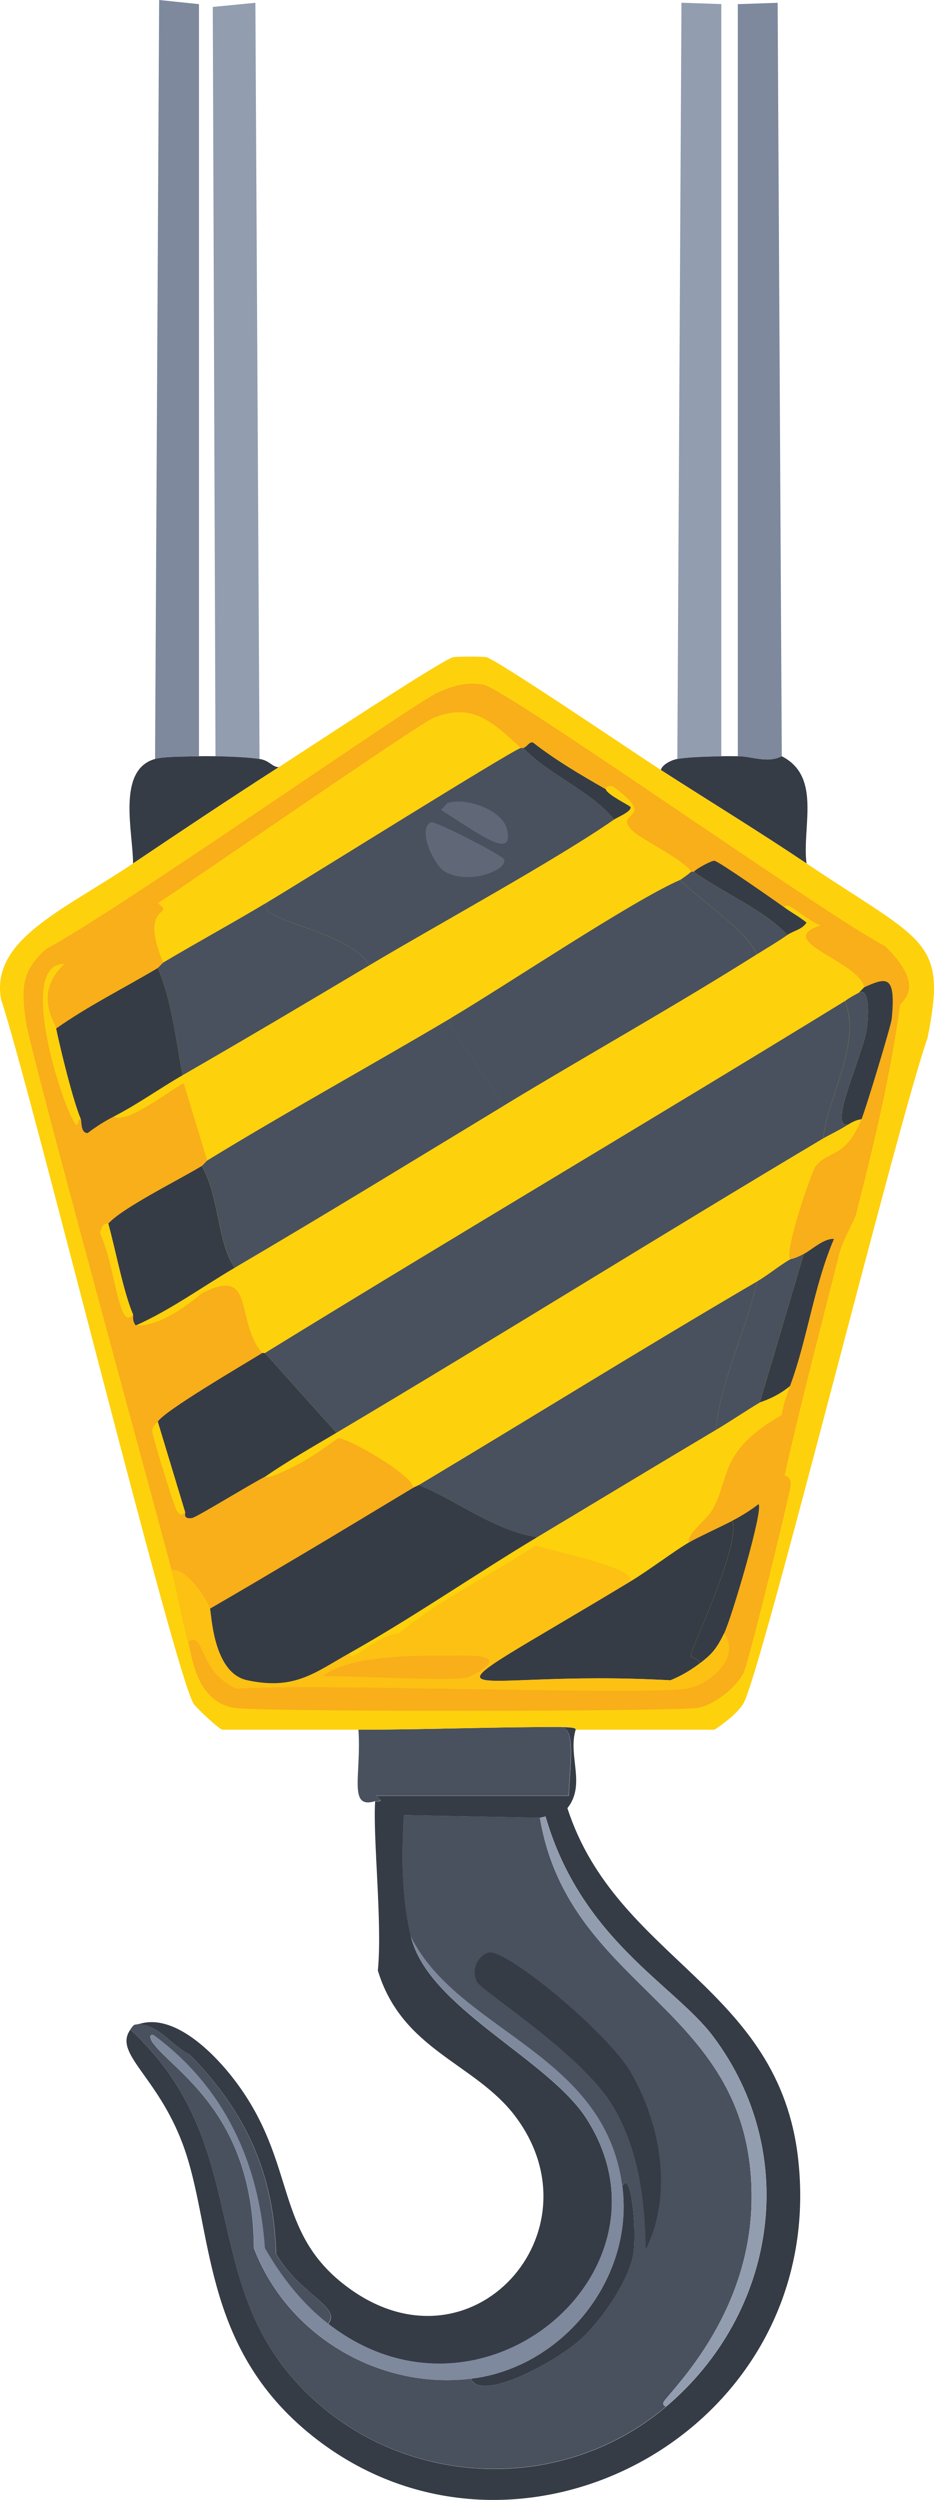 <?xml version="1.0" encoding="UTF-8"?>
<svg id="Layer_2" xmlns="http://www.w3.org/2000/svg" viewBox="0 0 151.01 404.02">
  <defs>
    <style>
      .cls-1 {
        fill: #7e899d;
      }

      .cls-2 {
        fill: #606878;
      }

      .cls-3 {
        fill: #363c46;
      }

      .cls-4 {
        fill: #49515e;
      }

      .cls-5 {
        fill: #fdc114;
      }

      .cls-6 {
        fill: #f9af19;
      }

      .cls-7 {
        fill: #fed10d;
      }

      .cls-8 {
        fill: #929daf;
      }
    </style>
  </defs>
  <g id="Layer_1-2" data-name="Layer_1">
    <g id="Generative_Object">
      <g>
        <g>
          <path class="cls-8" d="M41.95,122.67c-2.05-.31-5-.39-7.11-.44l-.44-121.11,6.89-.67.67,122.22Z"/>
          <path class="cls-1" d="M126.4,122.22c-2.32,1.2-4.81,0-7.11,0V.67l6.44-.22.67,121.78Z"/>
          <path class="cls-1" d="M32.18,122.22c-1.84.08-5.53,0-7.11.44L25.73,0l6.44.67v121.56Z"/>
          <path class="cls-8" d="M116.62,122.22c-2.12.07-5.08.12-7.11.44L110.18.44l6.44.22v121.56Z"/>
        </g>
        <path class="cls-3" d="M116.62,122.22c.78-.03,1.84,0,2.67,0,2.3,0,4.79,1.2,7.11,0,6.47,3.31,3.25,11.39,4,17.33-7.67-5.15-15.77-10.1-23.56-15.11.27-.95,1.85-1.65,2.67-1.78,2.04-.33,4.99-.37,7.11-.44Z"/>
        <path class="cls-3" d="M32.18,122.22c.34-.02,2.19-.01,2.67,0,2.11.05,5.07.14,7.11.44,1.65.25,2,1.29,3.11,1.33-7.86,5.04-15.8,10.34-23.56,15.56.02-4.94-2.71-15.14,3.56-16.89,1.58-.44,5.27-.36,7.11-.44Z"/>
        <g>
          <path class="cls-3" d="M93.07,279.56c-1.28,4.28,1.71,8.84-1.33,12.67,7.97,24.59,34.3,28.75,37.33,56.89,4.74,43.96-45.61,70.7-78.44,44.67-18.39-14.58-16.03-33.81-21.11-47.33-4.14-11.02-11.22-14.58-8.44-18.44,19.13,17.65,11.39,38.65,25.78,55.78,15.17,18.06,42.83,20.43,60.89,5.11,17.78-15.08,21.81-40.77,7.56-59.78-6.28-8.38-21.3-15.55-27.11-35.56l-.89.22-22-.44c-.4,6.48-.37,13.2,1.11,19.56,2.68,11.51,22.23,19.8,28.44,29.56,15.61,24.51-16.99,52.4-41.78,33.11,2.17-2.81-4.6-4.7-8.44-11.33-.33-13.03-4.98-23.06-14-32.22-3.11-1.54-4.74-4.64-8.22-4.89,5.76-1.9,12.3,4.81,15.56,9.11,10.26,13.53,6.09,24.58,18.44,33.56,19.92,14.49,40.9-9.17,26.89-27.78-6.51-8.64-18.29-10.61-22.22-23.56.75-7.59-.81-21.3-.44-27.33,0-.05.73.16.89-.22l-.67-.67h31.11c.13-4.85,1.16-10.63-1.11-11.11,2.78,0,2.11.44,2.22.44Z"/>
          <path class="cls-4" d="M90.84,279.11c2.27.48,1.24,6.26,1.11,11.11h-31.11l.67.67c-.16.38-.89.18-.89.22-4.39,1.31-2.16-4.21-2.67-11.56,10.93-.01,21.93-.46,32.89-.44Z"/>
          <path class="cls-1" d="M100.62,353.33c1.93,14.92-9.67,29.32-24.44,31.11-14.93,1.81-29.74-7.03-35.11-21.11-.11-22.07-13.35-28.73-16.44-33.33-.12-.18-.72-1.33.22-1.11,11.37,8.37,17.03,20.58,18,34.44,2.64,4.62,6,8.94,10.22,12.22,24.79,19.29,57.38-8.6,41.78-33.11-6.21-9.75-25.76-18.05-28.44-29.56,7.53,15.44,31.41,18.78,34.22,40.44Z"/>
          <g>
            <path class="cls-4" d="M87.29,293.78c4.75,28.33,34.74,30.33,34.22,62-.3,18.81-13.37,30.85-14.22,32.44-.16.31.03.72.44.67-18.06,15.31-45.71,12.95-60.89-5.11-14.39-17.13-6.64-38.13-25.78-55.78.79-1.1.61-.65,1.33-.89,3.48.25,5.11,3.35,8.22,4.89,9.02,9.16,13.67,19.2,14,32.22,3.84,6.63,10.61,8.53,8.44,11.33-4.22-3.28-7.59-7.6-10.22-12.22-.97-13.87-6.63-26.08-18-34.44-.94-.22-.34.94-.22,1.11,3.1,4.6,16.34,11.26,16.44,33.33,5.37,14.08,20.18,22.92,35.11,21.11,1.54,3.83,13.51-2.65,17.56-6.22,3.31-2.92,8-9.64,8.67-14,.61-3.99-.41-13.78-1.78-10.89-2.81-21.67-26.69-25-34.22-40.44-1.48-6.36-1.51-13.07-1.11-19.56l22,.44Z"/>
            <path class="cls-3" d="M79.07,315.56c2.97-.46,19.23,13.02,22.89,19.33,4.87,8.4,6.9,19.7,2.44,28.67-.1-7.94-1.1-15.9-5.11-22.89-4.93-8.59-21.54-18.93-22.22-20.44-1.09-2.44.76-4.47,2-4.67Z"/>
          </g>
          <path class="cls-8" d="M107.73,388.89c-.42.05-.61-.36-.44-.67.85-1.6,13.92-13.64,14.22-32.44.51-31.67-29.47-33.67-34.22-62l.89-.22c5.81,20.01,20.83,27.18,27.11,35.56,14.26,19.01,10.23,44.7-7.56,59.78Z"/>
          <path class="cls-3" d="M76.18,384.44c14.78-1.79,26.38-16.19,24.44-31.11,1.37-2.89,2.38,6.9,1.78,10.89-.66,4.36-5.36,11.08-8.67,14-4.04,3.57-16.02,10.05-17.56,6.22Z"/>
        </g>
        <g>
          <path class="cls-7" d="M106.84,124.44c7.79,5.01,15.89,9.96,23.56,15.11,19.18,12.87,22.79,12.24,19.56,28.22-4.9,13.89-26.9,102.77-29.78,107.56-.94,1.55-3.11,3.21-4.67,4.22-7.48,0-14.97,0-22.44,0-.11,0,.55-.44-2.22-.44-10.96-.01-21.96.43-32.89.44-7.33,0-14.67,0-22,0-.66-.16-4.26-3.56-4.67-4.22-3.09-5.02-26.3-99.27-31.11-113.78-1.77-9.67,9.99-14.38,21.33-22,7.76-5.21,15.69-10.52,23.56-15.56,3.73-2.39,26.58-17.49,28.22-17.78.68-.12,4.72-.12,5.33,0,1.65.33,24.46,15.81,28.22,18.22Z"/>
          <g>
            <path class="cls-6" d="M30.4,265.33c2.85-1.75,1.51,4.64,7.78,7.56,13.73-.88,66.05,1.14,72.89,0,3.64-.6,8.77-5.03,6-8.89,1.21-2.44,6.46-20.29,5.56-20.89-1.27.98-2.81,1.94-4.22,2.67-2.04,1.05-5.45,2.59-7.11,3.56-.03-1.82,2.92-3.55,4-5.56,2.76-5.11.96-9.3,11.11-15.11.18-1.62.78-3.16,1.33-4.67,2.87-7.74,3.84-16.16,7.11-23.78-1.62-.11-3.5,1.69-4.89,2.44-1.42.77-2.12.83-2.22.89-.94-1.56,3.55-14.25,4-14.89,2.09-2.95,4.74-1.1,7.56-7.78.71-1.69,4.79-15.19,4.89-16.22.69-7.17-.82-6.73-4.44-5.11-1.1-4.35-14.81-7.44-7.11-10-2.91-1.21-5.42-4.18-5.78-2.89-1.34-.97-10.66-7.49-11.33-7.56-.45-.05-2.85,1.22-3.33,1.78h-.44c-1.26-1.96-8.15-5.24-9.56-6.67-3.21-3.27,4.49-1.54-3.11-7.11-1.31-.2-1.06.47-1.11.44-4.06-2.32-8.07-4.68-11.78-7.56-.66-.12-.88.65-1.56.89-.13.05-.32-.05-.44,0-4.48-4.08-7.69-7.38-14-4.89-2.51.99-38.65,26.09-44.67,30,3.17,2.09-3.25-.21.89,9.56-.05.03-.83.86-.89.89-5.47,3.25-11.23,6.1-16.44,9.78-.21-1.01-3.71-5.73,1.33-10.44-8.22-.02.6,25.7,2,26,.28.06.08-1.01.67-.89.16.39-.06,2.24,1.11,2.22,1.28-.99,2.8-1.94,4.22-2.67,2.11,1.51,10.72-5.51,11.33-5.33l3.78,12.44c-.05.03-.84.86-.89.89-3.54,2.18-12.95,6.82-15.11,9.33-.07.08-.93-.46-1.33,1.56,2.53,5.37,3.02,16.04,5.33,13.11.09.21-.21.93.44,1.78,4.82.16,10.31-5.05,10.89-5.33,8.55-4.21,5.1,4.58,9.56,9.78-2.95,1.82-15.99,9.44-16.89,11.11-.04.08-.9.67-.89,1.56,0,.68,3.53,12.26,4,12.89.87,1.17.96.08,1.33.22.07.02-.45,1.13,1.11.89.7-.11,9.75-5.67,11.78-6.67.19-.09-.17.63,4-1.33.2,4.55,3.73,9.99,2.22,13.78-5.02,2.98-10.06,5.96-15.11,8.89-.81-1.98-3.92-6.66-6.22-6.22-3.43-13.02-22.95-84.12-23.56-88.67-.7-5.24-.87-8.11,3.33-11.78,10.79-5.66,59.23-39.56,63.11-41.33,2.43-1.11,4.77-1.88,7.56-1.33,3.8.74,56.15,37.83,64.89,42.22,6.94,6.76,2.52,8.98,2.44,9.56-1.51,11.28-4.28,22.67-7.11,33.78-.24.93-2.2,4.36-2.67,6.22-3,11.96-6.2,23.99-8.89,36-.03.12,1.38,0,.89,2.22-.92,4.17-6.71,28.19-7.56,29.78-1.23,2.33-4.71,5.11-7.33,5.56-3.7.63-71.42.69-75.11,0-6.13-1.15-6.71-8.55-7.33-10.67Z"/>
            <path class="cls-7" d="M139.73,159.56c-.06.03-.83.86-.89.89-.79.41-1.51.8-2.22,1.33-31.15,19.13-62.65,37.73-93.78,56.89-.11.07-.34-.07-.44,0-4.46-5.2-1.01-13.99-9.56-9.78-.58.28-6.07,5.49-10.89,5.33,5.66-2.53,10.69-6.21,16-9.33,14.65-8.6,29.04-17.42,43.56-26.22,13.56-8.23,27.47-15.99,40.89-24.44,1.63-1.03,3.3-2,4.89-3.11.99-.7,2.37-.85,3.11-2-1.1-.93-2.39-1.61-3.56-2.44.36-1.29,2.87,1.68,5.78,2.89-7.7,2.56,6.01,5.65,7.11,10Z"/>
            <path class="cls-7" d="M111.73,140.89c-.29.33-1.68,1.29-1.78,1.33-7.7,3.35-27.94,16.91-36.89,22.22-13.11,7.78-26.56,15.15-39.56,23.11l-3.78-12.44c-.62-.18-9.22,6.85-11.33,5.33,3.86-1.98,7.38-4.52,11.11-6.67,10.13-5.84,20.18-11.79,30.22-17.78,10.99-6.55,30.42-17.18,39.56-23.56.52-.36,2.79-1.26,2.67-2-.04-.24-3.81-2-4-2.89.05.03-.2-.64,1.11-.44,7.6,5.57-.1,3.84,3.11,7.11,1.41,1.43,8.3,4.71,9.56,6.67Z"/>
            <path class="cls-7" d="M139.29,180.89c-2.82,6.68-5.47,4.83-7.56,7.78-.45.64-4.94,13.33-4,14.89-1.56.88-3.63,2.56-5.33,3.56-18.35,10.73-36.43,21.97-54.67,32.89-.26.15-.63.29-.89.44-.2-2.18-10.98-8.26-12.22-8-2.33,1.76-5.16,3.65-7.78,4.89-4.17,1.97-3.81,1.24-4,1.33,3.72-2.56,7.68-4.81,11.56-7.11,26.35-15.64,52.35-31.89,78.67-47.56.95-.57,2.18-1.09,4-2.22.65-.4,1.43-.83,2.22-.89Z"/>
            <path class="cls-4" d="M73.07,164.44l-.44,1.11,8.89,13.11c-14.51,8.8-28.91,17.62-43.56,26.22-2.83-3.99-2.48-11.6-5.33-16.44.05-.03.84-.86.89-.89,13-7.96,26.44-15.33,39.56-23.11Z"/>
            <path class="cls-7" d="M84.18,120.89c-2.27.9-34.35,20.97-40.89,24.89-5.57,3.34-11.31,6.46-16.89,9.78-4.14-9.77,2.28-7.46-.89-9.56,6.01-3.91,42.16-29.01,44.67-30,6.31-2.49,9.52.81,14,4.89Z"/>
            <path class="cls-4" d="M59.73,156c-10.04,5.99-20.09,11.94-30.22,17.78-1.03-5.62-1.78-12.23-4-17.33.05-.03.83-.86.89-.89,5.58-3.32,11.32-6.44,16.89-9.78-2.92,3.02,12.79,4.25,16.44,10.22Z"/>
            <path class="cls-7" d="M111.29,249.33c-2.25,1.3-6.28,4.38-9.33,6.22.94-2.04-10.52-4.37-15.33-5.78-7.38,4.79-15.42,8.7-22.22,14.22-3.84.35-8.12,5.34-7.78,3.11,10.26-5.76,20.12-12.61,30.22-18.67,9.63-5.77,19.24-11.6,28.89-17.33,2.4-1.43,4.74-3.04,7.11-4.44.24-.14,2.59-.75,4.89-2.67-.56,1.5-1.16,3.05-1.33,4.67-10.15,5.81-8.35,10-11.11,15.11-1.08,2-4.03,3.74-4,5.56Z"/>
            <path class="cls-3" d="M54.4,231.56c-3.88,2.3-7.84,4.55-11.56,7.11-2.03,1-11.08,6.56-11.78,6.67-1.56.24-1.04-.86-1.11-.89l-4.44-14.67c.9-1.67,13.94-9.29,16.89-11.11.11-.07.34.07.44,0l11.56,12.89Z"/>
            <path class="cls-3" d="M29.51,173.78c-3.74,2.15-7.25,4.69-11.11,6.67-1.43.73-2.94,1.68-4.22,2.67-1.17.02-.95-1.84-1.11-2.22-1.28-3.04-3.23-11.01-4-14.67,5.22-3.68,10.97-6.53,16.44-9.78,2.22,5.1,2.97,11.71,4,17.33Z"/>
            <path class="cls-3" d="M37.95,204.89c-5.31,3.12-10.34,6.8-16,9.33-.65-.84-.35-1.56-.44-1.78-1.57-3.68-2.83-10.46-4-14.67,2.16-2.51,11.57-7.16,15.11-9.33,2.85,4.84,2.5,12.46,5.33,16.44Z"/>
            <path class="cls-6" d="M66.84,240.44c-5.92,3.55-11.84,7.14-17.78,10.67,1.5-3.78-2.03-9.23-2.22-13.78,2.62-1.24,5.45-3.13,7.78-4.89,1.24-.26,12.02,5.82,12.22,8Z"/>
            <path class="cls-3" d="M139.29,180.89c-.79.06-1.58.49-2.22.89-3.3.53,2.63-11.55,3.11-15.78.29-2.52.34-6.46-1.33-5.56.06-.03.83-.86.89-.89,3.62-1.62,5.13-2.06,4.44,5.11-.1,1.03-4.18,14.53-4.89,16.22Z"/>
            <g>
              <path class="cls-3" d="M118.4,245.78c1.43,3.68-6.54,20.42-6.67,21.56-.1.89,1.34.54,1.33,1.56-1.47,1.09-2.96,1.98-4.67,2.67-34.9-1.97-44.21,6.79-6.44-16,3.05-1.84,7.08-4.92,9.33-6.22,1.66-.96,5.07-2.5,7.11-3.56Z"/>
              <path class="cls-3" d="M117.07,264c-1.15,2.34-1.88,3.31-4,4.89,0-1.01-1.43-.67-1.33-1.56.12-1.14,8.1-17.87,6.67-21.56,1.41-.73,2.95-1.68,4.22-2.67.91.6-4.35,18.45-5.56,20.89Z"/>
            </g>
            <path class="cls-4" d="M127.29,151.11c-1.58,1.11-3.25,2.08-4.89,3.11-1.95-4.02-8.83-8.42-12.44-12,.1-.04,1.49-1.01,1.78-1.33h.44c4.76,3.47,11.36,6.12,15.11,10.22Z"/>
            <path class="cls-3" d="M126.84,146.67c1.16.84,2.45,1.52,3.56,2.44-.74,1.15-2.12,1.3-3.11,2-3.75-4.1-10.35-6.75-15.11-10.22.49-.56,2.88-1.82,3.33-1.78.68.07,9.99,6.59,11.33,7.56Z"/>
            <path class="cls-3" d="M97.95,127.56c.19.89,3.96,2.65,4,2.89.13.74-2.15,1.64-2.67,2-3.81-4.7-10.35-7.08-14.67-11.56.68-.24.9-1.01,1.56-.89,3.7,2.88,7.71,5.23,11.78,7.56Z"/>
            <path class="cls-7" d="M9.07,166.22c.77,3.65,2.72,11.63,4,14.67-.59-.12-.39.95-.67.89-1.4-.3-10.22-26.02-2-26-5.04,4.72-1.55,9.43-1.33,10.44Z"/>
            <path class="cls-7" d="M17.51,197.78c1.17,4.21,2.43,10.99,4,14.67-2.31,2.93-2.81-7.74-5.33-13.11.4-2.01,1.27-1.48,1.33-1.56Z"/>
            <path class="cls-7" d="M29.95,244.44c-.37-.14-.47.95-1.33-.22-.47-.63-3.99-12.21-4-12.89,0-.88.85-1.48.89-1.56l4.44,14.67Z"/>
            <g>
              <path class="cls-5" d="M101.95,255.56c-37.76,22.79-28.45,14.03,6.44,16,1.71-.69,3.2-1.58,4.67-2.67,2.12-1.57,2.85-2.55,4-4.89,2.77,3.86-2.36,8.28-6,8.89-6.84,1.14-59.16-.88-72.89,0-6.27-2.91-4.93-9.31-7.78-7.56-1.13-3.82-1.66-7.73-2.67-11.56,2.3-.44,5.41,4.25,6.22,6.22.26.64.43,10.35,6,11.56,7.69,1.66,10.91-1.21,16.67-4.44-.34,2.23,3.94-2.76,7.78-3.11,6.81-5.52,14.84-9.43,22.22-14.22,4.82,1.41,16.28,3.73,15.33,5.78Z"/>
              <path class="cls-6" d="M75.07,267.56c8.53-.06.91,3.45.44,3.56-2.74.62-18.58-.3-23.33-.22,4.75-3.72,16.3-3.29,22.89-3.33Z"/>
            </g>
            <path class="cls-4" d="M133.07,184c-26.32,15.67-52.32,31.91-78.67,47.56l-11.56-12.89c31.13-19.16,62.63-37.76,93.78-56.89,2.68,6.86-2.62,14.97-3.56,22.22Z"/>
            <path class="cls-4" d="M109.95,142.22c3.62,3.58,10.5,7.98,12.44,12-13.42,8.46-27.33,16.22-40.89,24.44l-8.89-13.11.44-1.11c8.95-5.31,29.19-18.87,36.89-22.22Z"/>
            <path class="cls-4" d="M137.07,181.78c-1.82,1.13-3.05,1.66-4,2.22.93-7.26,6.24-15.36,3.56-22.22.72-.53,1.43-.92,2.22-1.33,1.68-.9,1.62,3.03,1.33,5.56-.49,4.23-6.41,16.31-3.11,15.78Z"/>
            <g>
              <path class="cls-3" d="M86.84,248.44c-10.1,6.06-19.96,12.91-30.22,18.67-5.76,3.23-8.97,6.1-16.67,4.44-5.57-1.2-5.74-10.92-6-11.56,5.05-2.92,10.09-5.91,15.11-8.89,5.94-3.52,11.85-7.12,17.78-10.67.26-.15.63-.29.89-.44,6.4,2.64,12.26,7.4,19.11,8.44Z"/>
              <path class="cls-4" d="M122.84,226.67c-2.37,1.41-4.71,3.02-7.11,4.44.83-8.26,4.91-15.93,6.67-24,1.7-.99,3.77-2.68,5.33-3.56.1-.06.8-.12,2.22-.89l-7.11,24Z"/>
              <path class="cls-3" d="M127.73,224c-2.3,1.92-4.65,2.52-4.89,2.67l7.11-24c1.39-.75,3.26-2.55,4.89-2.44-3.27,7.61-4.24,16.04-7.11,23.78Z"/>
              <path class="cls-4" d="M115.73,231.11c-9.65,5.73-19.26,11.56-28.89,17.33-6.85-1.04-12.71-5.81-19.11-8.44,18.24-10.92,36.32-22.16,54.67-32.89-1.76,8.07-5.84,15.74-6.67,24Z"/>
            </g>
            <g>
              <path class="cls-4" d="M99.29,132.44c-9.13,6.38-28.57,17.01-39.56,23.56-3.65-5.98-19.37-7.2-16.44-10.22,6.54-3.92,38.62-23.99,40.89-24.89.13-.05.31.05.44,0,4.32,4.47,10.86,6.85,14.67,11.56Z"/>
              <path class="cls-2" d="M69.73,132.89c.62-.24,11.58,5.37,11.78,6,.56,1.75-5.64,4.17-9.56,2-1.77-.98-4.61-7.06-2.22-8Z"/>
              <path class="cls-2" d="M72.4,129.78c2.87-.97,8.8,1.08,9.56,4.22,1.24,5.18-4.52.77-10.67-3.11.39-.28.87-1.03,1.11-1.11Z"/>
            </g>
          </g>
        </g>
      </g>
    </g>
  </g>
</svg>